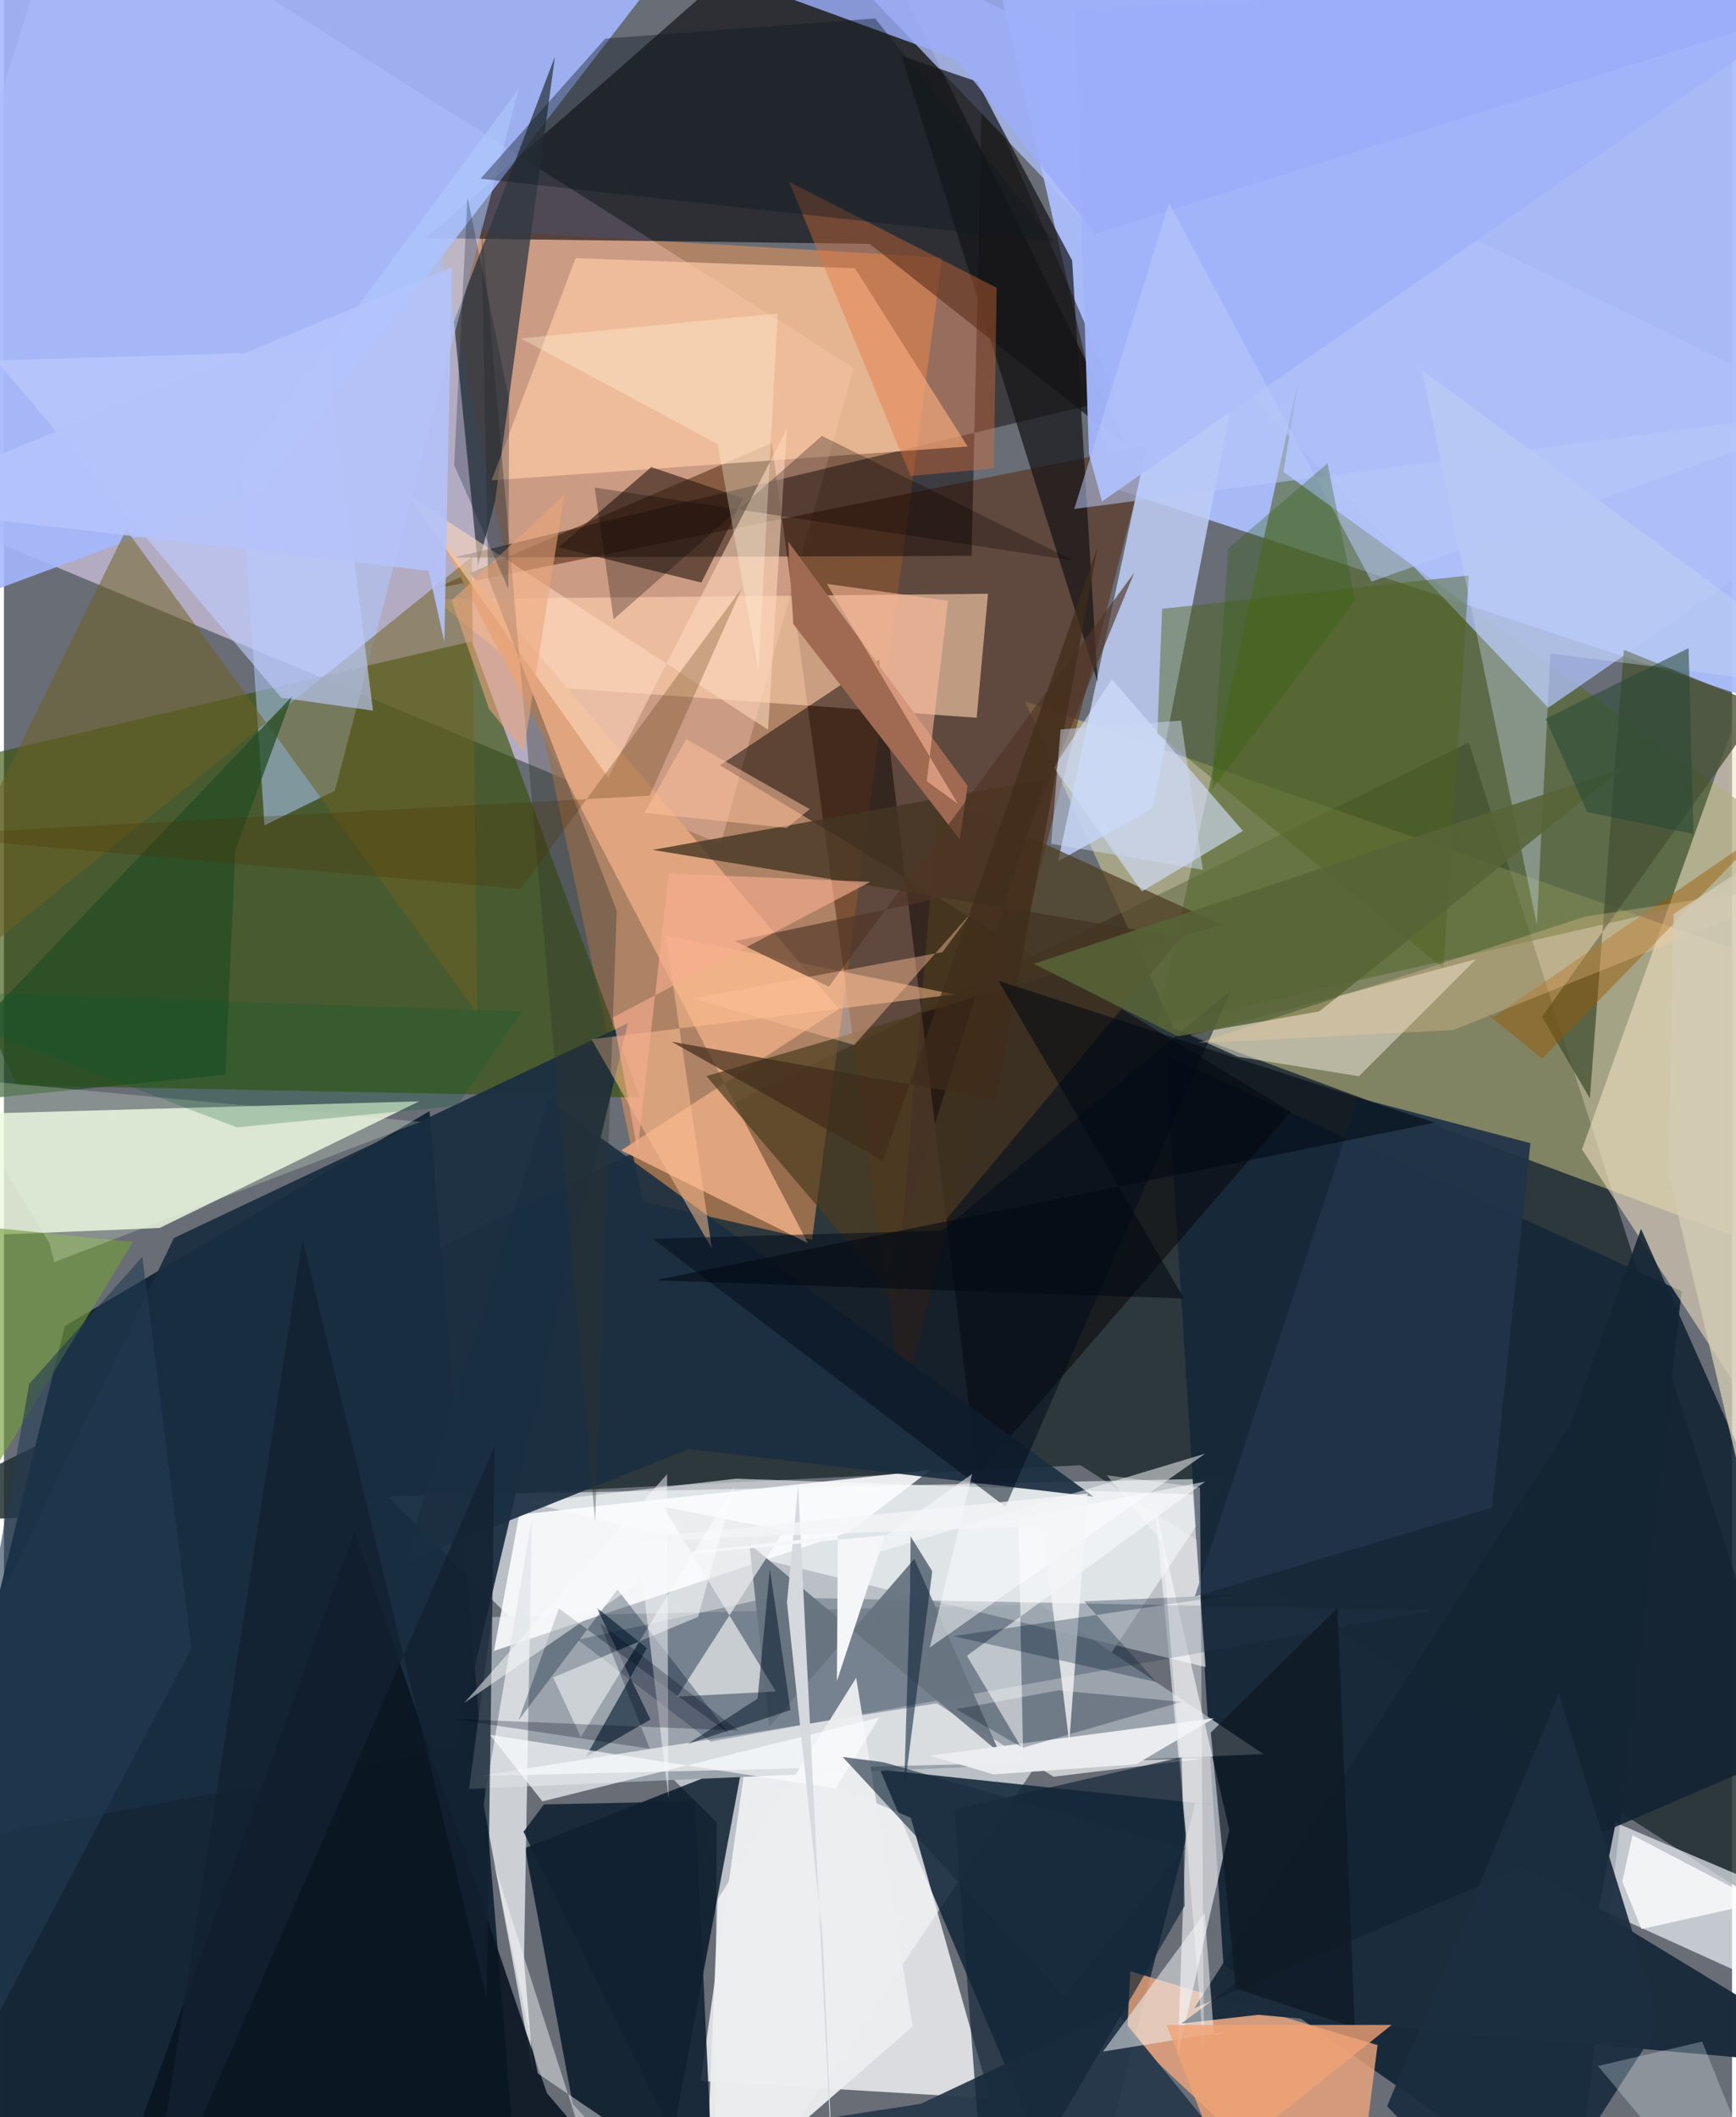<svg xmlns="http://www.w3.org/2000/svg" width="228" height="278" viewBox="0 0 836 1024"><path fill="#686d76" d="M0 0h836v1024H0z"/><path fill="#abbdfc" fill-opacity=".949" d="M891.705 353.054L537.731 236.538l-57.73-249.649L898-41.31z"/><path fill="#dcceeb" fill-opacity=".643" d="M411.094 177.997L346.742 408.26-62 237.83 32.484-62z"/><path fill="#222e32" fill-opacity=".847" d="M520.78 708.66L898 951.118 708.63 359.039-62 737.471z"/><path fill="#152637" fill-opacity=".992" d="M-62 1013.612l91.443-372.28L205.862 537.41 250.516 1086z"/><path fill="#f5fbff" fill-opacity=".58" d="M343.755 1086l248.507-370.994-406.53 8.75 159.088 157.66z"/><path fill="#18293a" fill-opacity=".992" d="M589.92 950.02l170.263 119.55 51.471-445.02-249.55-113.967z"/><path fill="#fff59d" fill-opacity=".4" d="M493.862 339.098l72.016 158.314L898 620.342 850.039 463.55z"/><path fill="#dd915a" fill-opacity=".596" d="M453.902 124.568L208.848 110.28l100.24 470.908 81.824 18.452z"/><path fill="#020005" fill-opacity=".573" d="M405.91-62l138.626 279.152-125.732-99.205-214.515-2.786z"/><path fill="#365007" fill-opacity=".627" d="M307.725 530.873L226.363 310.18-61.3 377.441 6.192 524.927z"/><path fill="#132739" fill-opacity=".875" d="M742.981 889.64L576.31 871.917 521.324 1086l-97.513-230.116z"/><path fill="#a4b8ff" fill-opacity=".878" d="M355.215-62L-59.577-35.837l48.495 323.696 135.477-50.411z"/><path fill="#eef8df" fill-opacity=".824" d="M-62 599.599v-59.53l262.93-7.394-125.615 61.248z"/><path fill="#f7f9fa" fill-opacity=".796" d="M359.734 845.574l-22.677 160.934 139.99 8.379-38.333-135.676z"/><path fill="#5a2f16" fill-opacity=".596" d="M371.462 214.32l-164.136 70.695 346.63-69.8-119.2 463.736z"/><path fill="#011223" fill-opacity=".788" d="M252.074 893.834l105.323-41.31-39.573 211.297-42.664-46.201z"/><path fill="#9ba3ac" fill-opacity=".992" d="M224.98 865.257l384.255-16.904-107.753-72.317-265.331 6.087z"/><path fill="#becdf3" fill-opacity=".859" d="M555.744 391l40.962-210.157-28.166-38.985-58.561 274.674z"/><path fill="#586b32" fill-opacity=".659" d="M557.588 496.392l68.425-311.35-7.027 43.276L886.305 421.46z"/><path fill="#1a2e41" fill-opacity=".937" d="M-62 897.459L82.233 598.77 301.84 494.888l-83.565 351.126z"/><path fill="#ffd2b0" fill-opacity=".6" d="M470.566 347.16l5.489-59.982-267.874 2.623 52.266 42.228z"/><path fill="#eba57d" fill-opacity=".812" d="M543.343 983.763l108.959 102.19 12.199-96.836-119.593-35.665z"/><path fill="#f3e3c3" fill-opacity=".565" d="M888.065 207.174l-17.967 256.6-2.928 251.397-103.762-159.244z"/><path fill="#2f3742" fill-opacity=".749" d="M217.685 155.532l11.64 117.866 8.205-30.684 29.002-215.262z"/><path fill="#f9fbfd" fill-opacity=".596" d="M581.347 806.318l-6.25-83.564-221.055-7.554-99.937 11.524z"/><path fill="#f6faff" fill-opacity=".647" d="M898 931.891l-32.977 33.583-93.584-42.377 8.312-41.492z"/><path fill="#0a0200" fill-opacity=".451" d="M468.112 268.864l-250.522.786 320.943-76.862-65.298-151.525z"/><path fill="#080000" fill-opacity=".478" d="M346.411 370.135l276.144 167.593L470.813 713.4 423.32 318.99z"/><path fill="#afc0fa" fill-opacity=".761" d="M898 206.254l-22.997 47.805-127.935 88.273-372.01-390.138z"/><path fill="#ffcca4" fill-opacity=".675" d="M276.574 124.868L235.9 232.304l230.306-16.35-54.513-86.202z"/><path fill="#f6f7fa" fill-opacity=".608" d="M567.772 994.56l3.938-107.274-14.888-158.571 35.977 156.543z"/><path fill="#b2cdff" fill-opacity=".529" d="M126.031 399.214L114.47 224.698l134.588-181.76-88.989 339.49z"/><path fill="#e0a57f" fill-opacity=".988" d="M403.89 488.014l-105.28 68.381 90.277 44.816-177.745-340.702z"/><path fill="#fcfdfe" fill-opacity=".639" d="M507.773 859.346L451.2 823.844l-221.127 35.153 350.34-8.49z"/><path fill="#24374a" fill-opacity=".302" d="M277.599 793.113l64.29 49.24 349.86-63.495-320.892-6.296z"/><path fill="#fbfcfd" fill-opacity=".882" d="M409.177 740.788l39.05-29.814-198.969 21.597-12.202 65.93z"/><path fill="#1c2d3e" fill-opacity=".996" d="M569.582 978.73l37.158-4.243 289.51 25.709-196.114-119.161z"/><path fill="#e2e6ea" fill-opacity=".816" d="M232.016 872.894l24.268 130.406-4.704-54.729 3.735-213.534z"/><path fill="#6e6021" fill-opacity=".522" d="M226.337 269.363l2.632 220.805L59.147 256.144-61.728 501.742z"/><path fill="#0b1521" fill-opacity=".89" d="M299.456 1055.413l-36.81-43.086-92.998-272.095L44.762 1086z"/><path fill="#a2b4f9" fill-opacity=".969" d="M898-12.884L531.18 242.521l-6.306-23.059-6.967-215.335z"/><path fill="#151518" fill-opacity=".702" d="M434.212 27.021l94.89 302.997-12.34-204.032-46.07-86.552z"/><path fill="#4d3c1f" fill-opacity=".71" d="M589.207 447.254L452.314 384.88l-20.613 243.26-91.884-107.662z"/><path fill="#132333" fill-opacity=".886" d="M757.897 688.856l34.077-94.511L898 832.572 575.763 971.414z"/><path fill="#ede4d9" fill-opacity=".529" d="M712.215 463.896l-138.193 36.936 22.857 10.258 58.614 9.444z"/><path fill="#485335" fill-opacity=".792" d="M744.07 491.76l106.965-150.064-67.368-27.444-16.45 216.974z"/><path fill="#ffdabd" fill-opacity=".565" d="M369.627 352.917L195.663 239.81l96.67 136.254 86.41-168.645z"/><path fill="#1b2e41" fill-opacity=".91" d="M527.176 723.896l-196.04-23.047-137.672 54.947 69.948-223.926z"/><path fill="#d6e2ff" fill-opacity=".608" d="M507.832 371.186l28.166-42.674 63.383 73.37-48.87 29.286z"/><path fill="#27394b" fill-opacity=".949" d="M443.546 1017.537l-324.968 50.327L630.202 1086 538.07 972.894z"/><path fill="#453522" fill-opacity=".792" d="M423.217 628.886l80.17-251.968-189.56 34.153 255.882 42.092z"/><path fill="#ffbf92" fill-opacity=".522" d="M284.235 502.674l175.48-21.717-139.56-28.516 22.318 151.491z"/><path fill="#677380" fill-opacity=".941" d="M440.404 753.978L370.27 835.14l-9.701-88.46 121.057 101.052z"/><path fill="#e37239" fill-opacity=".384" d="M480.248 139.176l-1.383 87.357-40.22 3.677-58.84-142.26z"/><path fill="#2c1b13" fill-opacity=".616" d="M313.156 225.932l-44.834 38.77 69.09 17.065 20.26-40.756z"/><path fill="#f3f5f8" fill-opacity=".514" d="M531.657 992.28l61.963-10.017-8.232 2.182-4.51-59.215z"/><path fill="#eaecef" fill-opacity=".988" d="M547.69 853.32l-68.892 4.888-31.01-9.094 137.589-18.074z"/><path fill="#e6e8eb" fill-opacity=".733" d="M377.371 740.254l-58.407-11.458 54.431 89.312-47.704 2.486z"/><path fill="#000b1a" fill-opacity=".51" d="M453.903 595.21l-140.03 3.937L484.51 728.773l109.038-249.784z"/><path fill="#4f631e" fill-opacity=".475" d="M560.271 294.459l148.423-16.156-12.397 189.954-138.335-113.569z"/><path fill="#bdcbfb" fill-opacity=".639" d="M178.518 343.714l-44.384-6.289L-3.744 174.346l160.542-4.79z"/><path fill="#eceeef" fill-opacity=".953" d="M412.287 811.492L345.42 918.394l-6.222 149.226 100.37-87.485z"/><path fill="#03192c" fill-opacity=".604" d="M310.982 797.143l-29.548 52.638 31.3-18.113-25.952-54.07z"/><path fill="#a06951" d="M466.193 380.053l-3.828 25.912-80.492-104.118-2.546-39.975z"/><path fill="#9badf8" fill-opacity=".82" d="M527.913 113.157l-67.23-84.614L305.13-28.09 884.68.748z"/><path fill="#c9d9f0" fill-opacity=".369" d="M686.05 179.14L898 334.952l-149.888-18.873-6.555 131.19z"/><path fill="#102031" fill-opacity=".875" d="M343.856 1074.318l-92.528-188.351 9.894-13.232 73.15-1.53z"/><path fill="#fbfdfe" fill-opacity=".663" d="M260.495 871.27l-25.335-32.197 167.212 25.956 21.131-34.378z"/><path fill="#31342c" fill-opacity=".361" d="M230.926 107.52l55.05 628.37 10.462-295.4-62.207-160.914z"/><path fill="#1b2e40" fill-opacity=".941" d="M801.432 978.266L731.862 1086l-62.71-67.339 83.045-199.467z"/><path fill="#122131" fill-opacity=".749" d="M68.8 1086l168.59-386.489-3.854 266.981-89.11-366.877z"/><path fill="#4f3525" fill-opacity=".647" d="M546.794 277.029L399.07 477.208l-45.513-22.018 131.684-27.512z"/><path fill="#122638" fill-opacity=".675" d="M569.832 849.845l1.333 71.946L475.595 1086 459.77 875.17z"/><path fill="#264d25" fill-opacity=".749" d="M107.104 519.77l4.8-108.539 27.405-74.313L-49.966 535.47z"/><path fill="#001529" fill-opacity=".282" d="M460.557 826.67l32.292 18.655 76.82-22.197-59.486-5.562z"/><path fill="#fdfcfe" fill-opacity=".51" d="M447.87 796.867l133.297-93.814-171.744 51.764 58.98-41.935z"/><path fill="#0d1722" fill-opacity=".694" d="M645.095 777.74l-61.263 60.257 12.098 123.795 57.576 18.836z"/><path fill="#feffff" fill-opacity=".533" d="M490.732 734.326l2.263 112.208-27.182-45.697 115.346-84.264z"/><path fill="#090000" fill-opacity=".278" d="M285.765 235.81l9.158 63.71 100.785-88.686 121.616 60.28z"/><path fill="#d6d9dd" fill-opacity=".984" d="M378.796 775.05l5.397-56.28L402.528 1086l-6.449-148.598z"/><path fill="#0f1922" fill-opacity=".4" d="M421.425 8.93l86.927 108.186-277.817-30.67 60.355-67.763z"/><path fill="#f5f6f8" d="M403.424 742.733l-.463 70.311 23.266-70.503L247.98 759.72z"/><path fill="#576437" fill-opacity=".863" d="M782.905 371.678l-284.657 94.476 69.624 35.08 68.466-12.052z"/><path fill="#749d3c" fill-opacity=".639" d="M62.361 600.705l-108.313-11.004L-62 949.04l9.89-160.184z"/><path fill="#fff6dd" fill-opacity=".325" d="M374.356 151.577L365 324.1l-19.712-109.272-95.27-51.151z"/><path fill="#0e2238" fill-opacity=".561" d="M435.396 867.22l2.952-97.464.275-26.627 10.457 16.851z"/><path fill="#f0fbff" fill-opacity=".267" d="M821.545 987.43l-50.395 11.81 72.326 86.76h17.867z"/><path fill="#9a5800" fill-opacity=".459" d="M716.055 489.166l28.094 22.862 106.656-109.56-130.104 89.39z"/><path fill="#f7ae8f" fill-opacity=".635" d="M419.09 426.529l-97.498-4.053-15.054 134.249-11.823-64.662z"/><path fill="#1f3348" fill-opacity=".933" d="M655.137 531.02l-79.065 241.25 143.746-42.995 18.67-176.357z"/><path fill="#f4f5f6" fill-opacity=".796" d="M283.12 746.168l241.15-23.794-8.908 120.514-12.9-104.902z"/><path fill="#fcfdfd" fill-opacity=".435" d="M296.366 1086l-58.981-183.599 20.881 100.478 115.655 78.448z"/><path fill="#b9c8fa" fill-opacity=".533" d="M563.651 98.28l97.972 183.056L898 196.56l-380.21 49.588z"/><path fill="#4d3100" fill-opacity=".263" d="M312.354 384.86l44.62-100.332-107.127 145.493-292.998-26.008z"/><path fill="#feffff" fill-opacity=".498" d="M335.776 782.03l-70.064 29.287 13.362 28.853 74.274-121.321z"/><path fill="#01172e" fill-opacity=".322" d="M268.475 777.994l-19.504 54.005 47.835-63.212 54.04 69.799z"/><path fill="#021932" fill-opacity=".306" d="M522.595 774.495l71.647-3.102-135.022 19.936 98.224 22.2z"/><path fill="#eaa57b" fill-opacity=".592" d="M216.59 290.478l54.523-51.234-19.65 124.128-16.783-20.424z"/><path fill="#ffbd9c" fill-opacity=".569" d="M461.441 388.76l-63.335-106.34 58.653 8.118-10.311 87.273z"/><path fill="#ffc29b" fill-opacity=".435" d="M468.739 440.615l-14.678 19.892-120.993 22.383 78.273 22.54z"/><path fill="#294935" fill-opacity=".565" d="M765.95 392.75l51.408 10.69-2.37-89.982-69.179 34.2z"/><path fill="#021528" fill-opacity=".506" d="M330.78 843.5l33.817-21.959 5.917-62.757 9.986 68.322z"/><path fill="#192d3f" fill-opacity=".616" d="M425.599 852.357l-19.857-2.578 107.034 115.584 58.572-71.375z"/><path fill="#f7f9fb" fill-opacity=".51" d="M308.86 764.29l12.59 105.147-.661-156.405-98.144 110.614z"/><path fill="#fcfdff" fill-opacity=".38" d="M578.605 719.423l1.957 273.71-20.165-247.17-26.836-32.416z"/><path fill="#b4c3fa" fill-opacity=".882" d="M216.734 129.281L-62 244.731l267.42 31.38 7.62 34.393z"/><path fill="#ffd2a0" fill-opacity=".278" d="M577.555 504.51l187.379-61.189 116.861-17.707-180.518 72.565z"/><path fill="#f0a275" fill-opacity=".796" d="M562.458 979.383l108.874-.015L538.079 1086l58.267-19.226z"/><path fill="#223c52" fill-opacity=".596" d="M90.716 797.295L66.949 607.866l-54.726 61.482L-62 1086z"/><path fill="#d2ccb5" fill-opacity=".784" d="M853.917 772.23l-48.849-205.078 2.642-125.078 90.29-58.63z"/><path fill="#3f2b1a" fill-opacity=".698" d="M529.058 264.57l-103.93 296.871-102.181-57.626 156.939 28.065z"/><path fill="#fdfeff" fill-opacity=".8" d="M850.073 920.114l-62.232-32.505-4.923 22.445 9.298 22.956z"/><path fill="#ccdaf3" fill-opacity=".486" d="M511.181 352.772l58.275-4.23 10.54 72.181-73.4-12.603z"/><path fill="#010912" fill-opacity=".549" d="M692.418 542.98l-377.523 76.259 256.02 8.826-89.81-153.691z"/><path fill="#ffc29e" fill-opacity=".514" d="M330.038 357.505l59.775 33.837-11.133 9.09-68.815-7.237z"/><path fill="#000318" fill-opacity=".259" d="M288.35 785.036l24.12 60.779-95.535-14.427 138.47 5.654z"/><path fill="#011321" fill-opacity=".255" d="M224.228 95.322l20.186 98.293-.434 91.152-26.182-59.861z"/><path fill="#f1ffe4" fill-opacity=".231" d="M22.027 601.345l2.259 9.12 177.176-67.844-228.48-21.433z"/><path fill="#32600c" fill-opacity=".318" d="M592.336 265.192l-8.16 116.9 69.485-91.593-13.377-66.38z"/><path fill="#005a30" fill-opacity=".227" d="M-62 478.43l312.746 10.82-31.56 45.563-106.53 10.468z"/></svg>